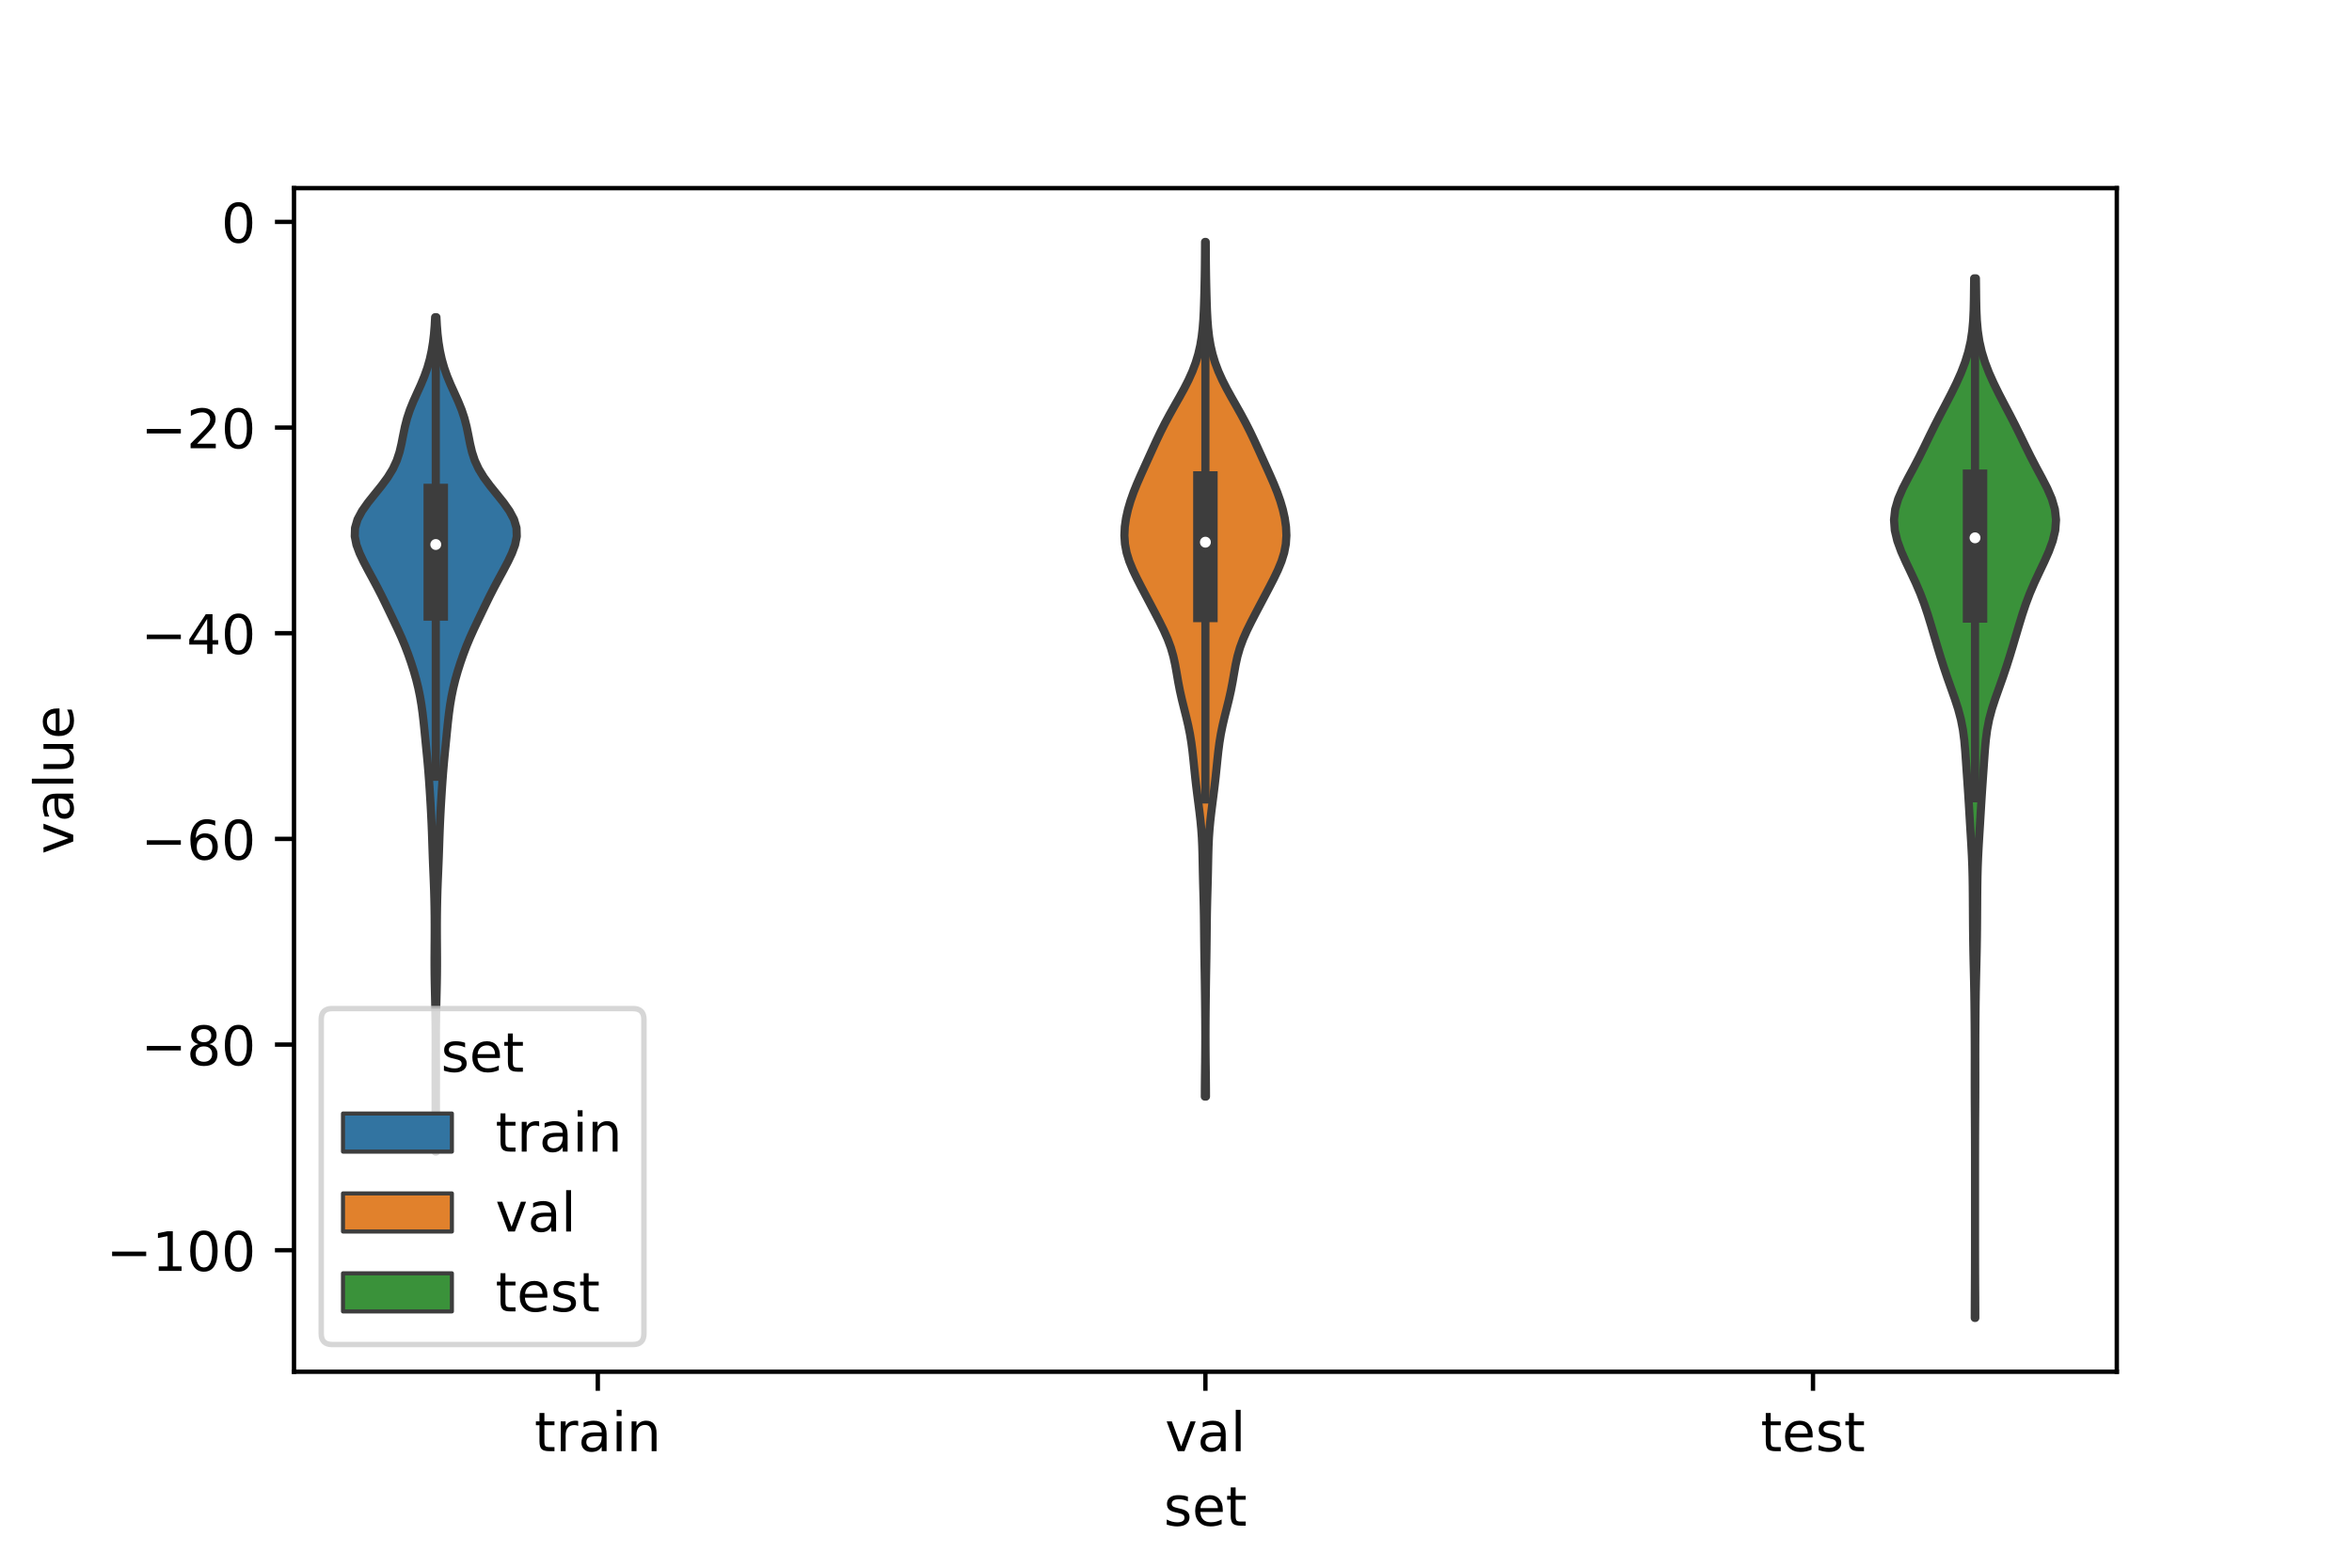 <?xml version="1.0" encoding="utf-8" standalone="no"?>
<!DOCTYPE svg PUBLIC "-//W3C//DTD SVG 1.1//EN"
  "http://www.w3.org/Graphics/SVG/1.1/DTD/svg11.dtd">
<!-- Created with matplotlib (https://matplotlib.org/) -->
<svg height="288pt" version="1.1" viewBox="0 0 432 288" width="432pt" xmlns="http://www.w3.org/2000/svg" xmlns:xlink="http://www.w3.org/1999/xlink">
 <defs>
  <style type="text/css">*{stroke-linecap:butt;stroke-linejoin:round;}</style>
 </defs>
 <g id="figure_1">
  <g id="patch_1">
   <path d="M 0 288 
L 432 288 
L 432 0 
L 0 0 
z
" style="fill:#ffffff;"/>
  </g>
  <g id="axes_1">
   <g id="patch_2">
    <path d="M 54 252 
L 388.8 252 
L 388.8 34.56 
L 54 34.56 
z
" style="fill:#ffffff;"/>
   </g>
   <g id="PolyCollection_1">
    <defs>
     <path d="M 80.078 -76.424 
L 80.002 -76.424 
L 79.997 -77.972 
L 79.995 -79.521 
L 79.997 -81.069 
L 80.002 -82.618 
L 80.006 -84.166 
L 80.008 -85.715 
L 80.007 -87.263 
L 80.003 -88.812 
L 80.001 -90.36 
L 80.001 -91.909 
L 80.005 -93.457 
L 80.011 -95.006 
L 80.014 -96.554 
L 80.011 -98.103 
L 80.001 -99.651 
L 79.982 -101.2 
L 79.956 -102.748 
L 79.922 -104.297 
L 79.885 -105.845 
L 79.851 -107.394 
L 79.826 -108.942 
L 79.814 -110.491 
L 79.813 -112.039 
L 79.822 -113.588 
L 79.833 -115.136 
L 79.841 -116.685 
L 79.841 -118.233 
L 79.831 -119.782 
L 79.81 -121.33 
L 79.778 -122.879 
L 79.735 -124.427 
L 79.678 -125.976 
L 79.613 -127.524 
L 79.547 -129.073 
L 79.487 -130.621 
L 79.434 -132.17 
L 79.383 -133.718 
L 79.328 -135.267 
L 79.264 -136.815 
L 79.189 -138.364 
L 79.105 -139.912 
L 79.013 -141.461 
L 78.915 -143.009 
L 78.809 -144.558 
L 78.693 -146.107 
L 78.562 -147.655 
L 78.418 -149.204 
L 78.265 -150.752 
L 78.112 -152.301 
L 77.961 -153.849 
L 77.802 -155.398 
L 77.623 -156.946 
L 77.41 -158.495 
L 77.149 -160.043 
L 76.831 -161.592 
L 76.451 -163.14 
L 76.011 -164.689 
L 75.518 -166.237 
L 74.979 -167.786 
L 74.39 -169.334 
L 73.743 -170.883 
L 73.043 -172.431 
L 72.31 -173.98 
L 71.566 -175.528 
L 70.82 -177.077 
L 70.059 -178.625 
L 69.264 -180.174 
L 68.435 -181.722 
L 67.594 -183.271 
L 66.78 -184.819 
L 66.046 -186.368 
L 65.471 -187.916 
L 65.16 -189.465 
L 65.211 -191.013 
L 65.666 -192.562 
L 66.489 -194.11 
L 67.582 -195.659 
L 68.819 -197.207 
L 70.069 -198.756 
L 71.212 -200.304 
L 72.16 -201.853 
L 72.876 -203.401 
L 73.384 -204.95 
L 73.748 -206.498 
L 74.05 -208.047 
L 74.369 -209.595 
L 74.768 -211.144 
L 75.282 -212.692 
L 75.909 -214.241 
L 76.606 -215.789 
L 77.307 -217.338 
L 77.95 -218.886 
L 78.497 -220.435 
L 78.937 -221.983 
L 79.276 -223.532 
L 79.529 -225.08 
L 79.712 -226.629 
L 79.838 -228.177 
L 79.922 -229.726 
L 80.158 -229.726 
L 80.158 -229.726 
L 80.242 -228.177 
L 80.368 -226.629 
L 80.551 -225.08 
L 80.804 -223.532 
L 81.143 -221.983 
L 81.583 -220.435 
L 82.13 -218.886 
L 82.773 -217.338 
L 83.474 -215.789 
L 84.171 -214.241 
L 84.798 -212.692 
L 85.312 -211.144 
L 85.711 -209.595 
L 86.03 -208.047 
L 86.332 -206.498 
L 86.696 -204.95 
L 87.204 -203.401 
L 87.92 -201.853 
L 88.868 -200.304 
L 90.011 -198.756 
L 91.261 -197.207 
L 92.498 -195.659 
L 93.591 -194.11 
L 94.414 -192.562 
L 94.869 -191.013 
L 94.92 -189.465 
L 94.609 -187.916 
L 94.034 -186.368 
L 93.3 -184.819 
L 92.486 -183.271 
L 91.645 -181.722 
L 90.816 -180.174 
L 90.021 -178.625 
L 89.26 -177.077 
L 88.514 -175.528 
L 87.77 -173.98 
L 87.037 -172.431 
L 86.337 -170.883 
L 85.69 -169.334 
L 85.101 -167.786 
L 84.562 -166.237 
L 84.069 -164.689 
L 83.629 -163.14 
L 83.249 -161.592 
L 82.931 -160.043 
L 82.67 -158.495 
L 82.457 -156.946 
L 82.278 -155.398 
L 82.119 -153.849 
L 81.968 -152.301 
L 81.815 -150.752 
L 81.662 -149.204 
L 81.518 -147.655 
L 81.387 -146.107 
L 81.271 -144.558 
L 81.165 -143.009 
L 81.067 -141.461 
L 80.975 -139.912 
L 80.891 -138.364 
L 80.816 -136.815 
L 80.752 -135.267 
L 80.697 -133.718 
L 80.646 -132.17 
L 80.593 -130.621 
L 80.533 -129.073 
L 80.467 -127.524 
L 80.402 -125.976 
L 80.345 -124.427 
L 80.302 -122.879 
L 80.27 -121.33 
L 80.249 -119.782 
L 80.239 -118.233 
L 80.239 -116.685 
L 80.247 -115.136 
L 80.258 -113.588 
L 80.267 -112.039 
L 80.266 -110.491 
L 80.254 -108.942 
L 80.229 -107.394 
L 80.195 -105.845 
L 80.158 -104.297 
L 80.124 -102.748 
L 80.098 -101.2 
L 80.079 -99.651 
L 80.069 -98.103 
L 80.066 -96.554 
L 80.069 -95.006 
L 80.075 -93.457 
L 80.079 -91.909 
L 80.079 -90.36 
L 80.077 -88.812 
L 80.073 -87.263 
L 80.072 -85.715 
L 80.074 -84.166 
L 80.078 -82.618 
L 80.083 -81.069 
L 80.085 -79.521 
L 80.083 -77.972 
L 80.078 -76.424 
z
" id="m9f2c220108" style="stroke:#3d3d3d;stroke-width:1.5;"/>
    </defs>
    <g clip-path="url(#pb03de33e81)">
     <use style="fill:#3274a1;stroke:#3d3d3d;stroke-width:1.5;" x="0" xlink:href="#m9f2c220108" y="288"/>
    </g>
   </g>
   <g id="PolyCollection_2">
    <defs>
     <path d="M 221.504 -86.547 
L 221.296 -86.547 
L 221.301 -88.133 
L 221.315 -89.719 
L 221.334 -91.305 
L 221.354 -92.891 
L 221.369 -94.477 
L 221.379 -96.063 
L 221.383 -97.649 
L 221.38 -99.235 
L 221.372 -100.821 
L 221.359 -102.407 
L 221.343 -103.993 
L 221.323 -105.579 
L 221.301 -107.165 
L 221.277 -108.751 
L 221.25 -110.337 
L 221.224 -111.923 
L 221.2 -113.509 
L 221.181 -115.094 
L 221.165 -116.68 
L 221.149 -118.266 
L 221.129 -119.852 
L 221.099 -121.438 
L 221.061 -123.024 
L 221.016 -124.61 
L 220.973 -126.196 
L 220.935 -127.782 
L 220.904 -129.368 
L 220.871 -130.954 
L 220.825 -132.54 
L 220.751 -134.126 
L 220.639 -135.712 
L 220.488 -137.298 
L 220.306 -138.884 
L 220.105 -140.47 
L 219.901 -142.056 
L 219.704 -143.642 
L 219.523 -145.227 
L 219.358 -146.813 
L 219.198 -148.399 
L 219.027 -149.985 
L 218.821 -151.571 
L 218.562 -153.157 
L 218.241 -154.743 
L 217.869 -156.329 
L 217.47 -157.915 
L 217.077 -159.501 
L 216.721 -161.087 
L 216.414 -162.673 
L 216.14 -164.259 
L 215.857 -165.845 
L 215.51 -167.431 
L 215.052 -169.017 
L 214.465 -170.603 
L 213.763 -172.189 
L 212.981 -173.775 
L 212.16 -175.361 
L 211.324 -176.946 
L 210.486 -178.532 
L 209.65 -180.118 
L 208.834 -181.704 
L 208.074 -183.29 
L 207.422 -184.876 
L 206.929 -186.462 
L 206.626 -188.048 
L 206.52 -189.634 
L 206.594 -191.22 
L 206.822 -192.806 
L 207.178 -194.392 
L 207.645 -195.978 
L 208.206 -197.564 
L 208.845 -199.15 
L 209.536 -200.736 
L 210.252 -202.322 
L 210.972 -203.908 
L 211.691 -205.494 
L 212.418 -207.08 
L 213.174 -208.665 
L 213.975 -210.251 
L 214.827 -211.837 
L 215.716 -213.423 
L 216.616 -215.009 
L 217.489 -216.595 
L 218.297 -218.181 
L 219.01 -219.767 
L 219.608 -221.353 
L 220.087 -222.939 
L 220.453 -224.525 
L 220.718 -226.111 
L 220.902 -227.697 
L 221.025 -229.283 
L 221.107 -230.869 
L 221.164 -232.455 
L 221.209 -234.041 
L 221.247 -235.627 
L 221.279 -237.213 
L 221.302 -238.799 
L 221.319 -240.384 
L 221.329 -241.97 
L 221.338 -243.556 
L 221.462 -243.556 
L 221.462 -243.556 
L 221.471 -241.97 
L 221.481 -240.384 
L 221.498 -238.799 
L 221.521 -237.213 
L 221.553 -235.627 
L 221.591 -234.041 
L 221.636 -232.455 
L 221.693 -230.869 
L 221.775 -229.283 
L 221.898 -227.697 
L 222.082 -226.111 
L 222.347 -224.525 
L 222.713 -222.939 
L 223.192 -221.353 
L 223.79 -219.767 
L 224.503 -218.181 
L 225.311 -216.595 
L 226.184 -215.009 
L 227.084 -213.423 
L 227.973 -211.837 
L 228.825 -210.251 
L 229.626 -208.665 
L 230.382 -207.08 
L 231.109 -205.494 
L 231.828 -203.908 
L 232.548 -202.322 
L 233.264 -200.736 
L 233.955 -199.15 
L 234.594 -197.564 
L 235.155 -195.978 
L 235.622 -194.392 
L 235.978 -192.806 
L 236.206 -191.22 
L 236.28 -189.634 
L 236.174 -188.048 
L 235.871 -186.462 
L 235.378 -184.876 
L 234.726 -183.29 
L 233.966 -181.704 
L 233.15 -180.118 
L 232.314 -178.532 
L 231.476 -176.946 
L 230.64 -175.361 
L 229.819 -173.775 
L 229.037 -172.189 
L 228.335 -170.603 
L 227.748 -169.017 
L 227.29 -167.431 
L 226.943 -165.845 
L 226.66 -164.259 
L 226.386 -162.673 
L 226.079 -161.087 
L 225.723 -159.501 
L 225.33 -157.915 
L 224.931 -156.329 
L 224.559 -154.743 
L 224.238 -153.157 
L 223.979 -151.571 
L 223.773 -149.985 
L 223.602 -148.399 
L 223.442 -146.813 
L 223.277 -145.227 
L 223.096 -143.642 
L 222.899 -142.056 
L 222.695 -140.47 
L 222.494 -138.884 
L 222.312 -137.298 
L 222.161 -135.712 
L 222.049 -134.126 
L 221.975 -132.54 
L 221.929 -130.954 
L 221.896 -129.368 
L 221.865 -127.782 
L 221.827 -126.196 
L 221.784 -124.61 
L 221.739 -123.024 
L 221.701 -121.438 
L 221.671 -119.852 
L 221.651 -118.266 
L 221.635 -116.68 
L 221.619 -115.094 
L 221.6 -113.509 
L 221.576 -111.923 
L 221.55 -110.337 
L 221.523 -108.751 
L 221.499 -107.165 
L 221.477 -105.579 
L 221.457 -103.993 
L 221.441 -102.407 
L 221.428 -100.821 
L 221.42 -99.235 
L 221.417 -97.649 
L 221.421 -96.063 
L 221.431 -94.477 
L 221.446 -92.891 
L 221.466 -91.305 
L 221.485 -89.719 
L 221.499 -88.133 
L 221.504 -86.547 
z
" id="m6ed138bb5f" style="stroke:#3d3d3d;stroke-width:1.5;"/>
    </defs>
    <g clip-path="url(#pb03de33e81)">
     <use style="fill:#e1812c;stroke:#3d3d3d;stroke-width:1.5;" x="0" xlink:href="#m6ed138bb5f" y="288"/>
    </g>
   </g>
   <g id="PolyCollection_3">
    <defs>
     <path d="M 362.809 -45.884 
L 362.711 -45.884 
L 362.715 -47.813 
L 362.724 -49.742 
L 362.735 -51.671 
L 362.745 -53.6 
L 362.752 -55.529 
L 362.757 -57.458 
L 362.759 -59.387 
L 362.76 -61.317 
L 362.76 -63.246 
L 362.76 -65.175 
L 362.76 -67.104 
L 362.76 -69.033 
L 362.76 -70.962 
L 362.76 -72.891 
L 362.759 -74.82 
L 362.757 -76.749 
L 362.753 -78.679 
L 362.746 -80.608 
L 362.736 -82.537 
L 362.724 -84.466 
L 362.714 -86.395 
L 362.709 -88.324 
L 362.709 -90.253 
L 362.711 -92.182 
L 362.713 -94.112 
L 362.71 -96.041 
L 362.702 -97.97 
L 362.69 -99.899 
L 362.674 -101.828 
L 362.653 -103.757 
L 362.625 -105.686 
L 362.588 -107.615 
L 362.543 -109.544 
L 362.496 -111.474 
L 362.455 -113.403 
L 362.423 -115.332 
L 362.4 -117.261 
L 362.385 -119.19 
L 362.373 -121.119 
L 362.361 -123.048 
L 362.345 -124.977 
L 362.315 -126.907 
L 362.264 -128.836 
L 362.185 -130.765 
L 362.083 -132.694 
L 361.967 -134.623 
L 361.848 -136.552 
L 361.732 -138.481 
L 361.617 -140.41 
L 361.495 -142.339 
L 361.364 -144.269 
L 361.229 -146.198 
L 361.096 -148.127 
L 360.958 -150.056 
L 360.788 -151.985 
L 360.539 -153.914 
L 360.165 -155.843 
L 359.651 -157.772 
L 359.022 -159.701 
L 358.336 -161.631 
L 357.652 -163.56 
L 357.002 -165.489 
L 356.389 -167.418 
L 355.803 -169.347 
L 355.232 -171.276 
L 354.662 -173.205 
L 354.071 -175.134 
L 353.425 -177.064 
L 352.695 -178.993 
L 351.869 -180.922 
L 350.967 -182.851 
L 350.048 -184.78 
L 349.191 -186.709 
L 348.488 -188.638 
L 348.026 -190.567 
L 347.88 -192.496 
L 348.093 -194.426 
L 348.653 -196.355 
L 349.488 -198.284 
L 350.482 -200.213 
L 351.52 -202.142 
L 352.524 -204.071 
L 353.479 -206 
L 354.413 -207.929 
L 355.367 -209.859 
L 356.357 -211.788 
L 357.371 -213.717 
L 358.373 -215.646 
L 359.324 -217.575 
L 360.187 -219.504 
L 360.929 -221.433 
L 361.524 -223.362 
L 361.963 -225.291 
L 362.253 -227.221 
L 362.424 -229.15 
L 362.511 -231.079 
L 362.552 -233.008 
L 362.575 -234.937 
L 362.6 -236.866 
L 362.92 -236.866 
L 362.92 -236.866 
L 362.945 -234.937 
L 362.968 -233.008 
L 363.009 -231.079 
L 363.096 -229.15 
L 363.267 -227.221 
L 363.557 -225.291 
L 363.996 -223.362 
L 364.591 -221.433 
L 365.333 -219.504 
L 366.197 -217.575 
L 367.147 -215.646 
L 368.149 -213.717 
L 369.163 -211.788 
L 370.153 -209.859 
L 371.107 -207.929 
L 372.041 -206 
L 372.996 -204.071 
L 374 -202.142 
L 375.038 -200.213 
L 376.032 -198.284 
L 376.867 -196.355 
L 377.427 -194.426 
L 377.64 -192.496 
L 377.494 -190.567 
L 377.032 -188.638 
L 376.329 -186.709 
L 375.472 -184.78 
L 374.553 -182.851 
L 373.651 -180.922 
L 372.825 -178.993 
L 372.095 -177.064 
L 371.449 -175.134 
L 370.858 -173.205 
L 370.288 -171.276 
L 369.717 -169.347 
L 369.131 -167.418 
L 368.518 -165.489 
L 367.868 -163.56 
L 367.184 -161.631 
L 366.498 -159.701 
L 365.869 -157.772 
L 365.355 -155.843 
L 364.981 -153.914 
L 364.732 -151.985 
L 364.562 -150.056 
L 364.424 -148.127 
L 364.291 -146.198 
L 364.156 -144.269 
L 364.025 -142.339 
L 363.903 -140.41 
L 363.788 -138.481 
L 363.672 -136.552 
L 363.553 -134.623 
L 363.437 -132.694 
L 363.335 -130.765 
L 363.256 -128.836 
L 363.205 -126.907 
L 363.175 -124.977 
L 363.159 -123.048 
L 363.147 -121.119 
L 363.135 -119.19 
L 363.12 -117.261 
L 363.097 -115.332 
L 363.065 -113.403 
L 363.024 -111.474 
L 362.977 -109.544 
L 362.932 -107.615 
L 362.895 -105.686 
L 362.867 -103.757 
L 362.846 -101.828 
L 362.83 -99.899 
L 362.818 -97.97 
L 362.81 -96.041 
L 362.807 -94.112 
L 362.809 -92.182 
L 362.811 -90.253 
L 362.811 -88.324 
L 362.806 -86.395 
L 362.796 -84.466 
L 362.784 -82.537 
L 362.774 -80.608 
L 362.767 -78.679 
L 362.763 -76.749 
L 362.761 -74.82 
L 362.76 -72.891 
L 362.76 -70.962 
L 362.76 -69.033 
L 362.76 -67.104 
L 362.76 -65.175 
L 362.76 -63.246 
L 362.76 -61.317 
L 362.761 -59.387 
L 362.763 -57.458 
L 362.768 -55.529 
L 362.775 -53.6 
L 362.785 -51.671 
L 362.796 -49.742 
L 362.805 -47.813 
L 362.809 -45.884 
z
" id="m6f05765142" style="stroke:#3d3d3d;stroke-width:1.5;"/>
    </defs>
    <g clip-path="url(#pb03de33e81)">
     <use style="fill:#3a923a;stroke:#3d3d3d;stroke-width:1.5;" x="0" xlink:href="#m6f05765142" y="288"/>
    </g>
   </g>
   <g id="patch_3">
    <path clip-path="url(#pb03de33e81)" d="M 109.8 40.764 
L 109.8 40.764 
L 109.8 40.764 
L 109.8 40.764 
z
" style="fill:#3274a1;stroke:#3d3d3d;stroke-linejoin:miter;stroke-width:0.75;"/>
   </g>
   <g id="patch_4">
    <path clip-path="url(#pb03de33e81)" d="M 109.8 40.764 
L 109.8 40.764 
L 109.8 40.764 
L 109.8 40.764 
z
" style="fill:#e1812c;stroke:#3d3d3d;stroke-linejoin:miter;stroke-width:0.75;"/>
   </g>
   <g id="patch_5">
    <path clip-path="url(#pb03de33e81)" d="M 109.8 40.764 
L 109.8 40.764 
L 109.8 40.764 
L 109.8 40.764 
z
" style="fill:#3a923a;stroke:#3d3d3d;stroke-linejoin:miter;stroke-width:0.75;"/>
   </g>
   <g id="matplotlib.axis_1">
    <g id="xtick_1">
     <g id="line2d_1">
      <defs>
       <path d="M 0 0 
L 0 3.5 
" id="m339e7b6eb0" style="stroke:#000000;stroke-width:0.8;"/>
      </defs>
      <g>
       <use style="stroke:#000000;stroke-width:0.8;" x="109.8" xlink:href="#m339e7b6eb0" y="252"/>
      </g>
     </g>
     <g id="text_1">
      <!-- train -->
      <g transform="translate(98.162 266.598)scale(0.1 -0.1)">
       <defs>
        <path d="M 18.312 70.219 
L 18.312 54.688 
L 36.812 54.688 
L 36.812 47.703 
L 18.312 47.703 
L 18.312 18.016 
Q 18.312 11.328 20.141 9.422 
Q 21.969 7.516 27.594 7.516 
L 36.812 7.516 
L 36.812 0 
L 27.594 0 
Q 17.188 0 13.234 3.875 
Q 9.281 7.766 9.281 18.016 
L 9.281 47.703 
L 2.688 47.703 
L 2.688 54.688 
L 9.281 54.688 
L 9.281 70.219 
z
" id="DejaVuSans-116"/>
        <path d="M 41.109 46.297 
Q 39.594 47.172 37.812 47.578 
Q 36.031 48 33.891 48 
Q 26.266 48 22.188 43.047 
Q 18.109 38.094 18.109 28.812 
L 18.109 0 
L 9.078 0 
L 9.078 54.688 
L 18.109 54.688 
L 18.109 46.188 
Q 20.953 51.172 25.484 53.578 
Q 30.031 56 36.531 56 
Q 37.453 56 38.578 55.875 
Q 39.703 55.766 41.062 55.516 
z
" id="DejaVuSans-114"/>
        <path d="M 34.281 27.484 
Q 23.391 27.484 19.188 25 
Q 14.984 22.516 14.984 16.5 
Q 14.984 11.719 18.141 8.906 
Q 21.297 6.109 26.703 6.109 
Q 34.188 6.109 38.703 11.406 
Q 43.219 16.703 43.219 25.484 
L 43.219 27.484 
z
M 52.203 31.203 
L 52.203 0 
L 43.219 0 
L 43.219 8.297 
Q 40.141 3.328 35.547 0.953 
Q 30.953 -1.422 24.312 -1.422 
Q 15.922 -1.422 10.953 3.297 
Q 6 8.016 6 15.922 
Q 6 25.141 12.172 29.828 
Q 18.359 34.516 30.609 34.516 
L 43.219 34.516 
L 43.219 35.406 
Q 43.219 41.609 39.141 45 
Q 35.062 48.391 27.688 48.391 
Q 23 48.391 18.547 47.266 
Q 14.109 46.141 10.016 43.891 
L 10.016 52.203 
Q 14.938 54.109 19.578 55.047 
Q 24.219 56 28.609 56 
Q 40.484 56 46.344 49.844 
Q 52.203 43.703 52.203 31.203 
z
" id="DejaVuSans-97"/>
        <path d="M 9.422 54.688 
L 18.406 54.688 
L 18.406 0 
L 9.422 0 
z
M 9.422 75.984 
L 18.406 75.984 
L 18.406 64.594 
L 9.422 64.594 
z
" id="DejaVuSans-105"/>
        <path d="M 54.891 33.016 
L 54.891 0 
L 45.906 0 
L 45.906 32.719 
Q 45.906 40.484 42.875 44.328 
Q 39.844 48.188 33.797 48.188 
Q 26.516 48.188 22.312 43.547 
Q 18.109 38.922 18.109 30.906 
L 18.109 0 
L 9.078 0 
L 9.078 54.688 
L 18.109 54.688 
L 18.109 46.188 
Q 21.344 51.125 25.703 53.562 
Q 30.078 56 35.797 56 
Q 45.219 56 50.047 50.172 
Q 54.891 44.344 54.891 33.016 
z
" id="DejaVuSans-110"/>
       </defs>
       <use xlink:href="#DejaVuSans-116"/>
       <use x="39.209" xlink:href="#DejaVuSans-114"/>
       <use x="80.322" xlink:href="#DejaVuSans-97"/>
       <use x="141.602" xlink:href="#DejaVuSans-105"/>
       <use x="169.385" xlink:href="#DejaVuSans-110"/>
      </g>
     </g>
    </g>
    <g id="xtick_2">
     <g id="line2d_2">
      <g>
       <use style="stroke:#000000;stroke-width:0.8;" x="221.4" xlink:href="#m339e7b6eb0" y="252"/>
      </g>
     </g>
     <g id="text_2">
      <!-- val -->
      <g transform="translate(213.988 266.598)scale(0.1 -0.1)">
       <defs>
        <path d="M 2.984 54.688 
L 12.5 54.688 
L 29.594 8.797 
L 46.688 54.688 
L 56.203 54.688 
L 35.688 0 
L 23.484 0 
z
" id="DejaVuSans-118"/>
        <path d="M 9.422 75.984 
L 18.406 75.984 
L 18.406 0 
L 9.422 0 
z
" id="DejaVuSans-108"/>
       </defs>
       <use xlink:href="#DejaVuSans-118"/>
       <use x="59.18" xlink:href="#DejaVuSans-97"/>
       <use x="120.459" xlink:href="#DejaVuSans-108"/>
      </g>
     </g>
    </g>
    <g id="xtick_3">
     <g id="line2d_3">
      <g>
       <use style="stroke:#000000;stroke-width:0.8;" x="333" xlink:href="#m339e7b6eb0" y="252"/>
      </g>
     </g>
     <g id="text_3">
      <!-- test -->
      <g transform="translate(323.398 266.598)scale(0.1 -0.1)">
       <defs>
        <path d="M 56.203 29.594 
L 56.203 25.203 
L 14.891 25.203 
Q 15.484 15.922 20.484 11.062 
Q 25.484 6.203 34.422 6.203 
Q 39.594 6.203 44.453 7.469 
Q 49.312 8.734 54.109 11.281 
L 54.109 2.781 
Q 49.266 0.734 44.188 -0.344 
Q 39.109 -1.422 33.891 -1.422 
Q 20.797 -1.422 13.156 6.188 
Q 5.516 13.812 5.516 26.812 
Q 5.516 40.234 12.766 48.109 
Q 20.016 56 32.328 56 
Q 43.359 56 49.781 48.891 
Q 56.203 41.797 56.203 29.594 
z
M 47.219 32.234 
Q 47.125 39.594 43.094 43.984 
Q 39.062 48.391 32.422 48.391 
Q 24.906 48.391 20.391 44.141 
Q 15.875 39.891 15.188 32.172 
z
" id="DejaVuSans-101"/>
        <path d="M 44.281 53.078 
L 44.281 44.578 
Q 40.484 46.531 36.375 47.5 
Q 32.281 48.484 27.875 48.484 
Q 21.188 48.484 17.844 46.438 
Q 14.5 44.391 14.5 40.281 
Q 14.5 37.156 16.891 35.375 
Q 19.281 33.594 26.516 31.984 
L 29.594 31.297 
Q 39.156 29.25 43.188 25.516 
Q 47.219 21.781 47.219 15.094 
Q 47.219 7.469 41.188 3.016 
Q 35.156 -1.422 24.609 -1.422 
Q 20.219 -1.422 15.453 -0.562 
Q 10.688 0.297 5.422 2 
L 5.422 11.281 
Q 10.406 8.688 15.234 7.391 
Q 20.062 6.109 24.812 6.109 
Q 31.156 6.109 34.562 8.281 
Q 37.984 10.453 37.984 14.406 
Q 37.984 18.062 35.516 20.016 
Q 33.062 21.969 24.703 23.781 
L 21.578 24.516 
Q 13.234 26.266 9.516 29.906 
Q 5.812 33.547 5.812 39.891 
Q 5.812 47.609 11.281 51.797 
Q 16.75 56 26.812 56 
Q 31.781 56 36.172 55.266 
Q 40.578 54.547 44.281 53.078 
z
" id="DejaVuSans-115"/>
       </defs>
       <use xlink:href="#DejaVuSans-116"/>
       <use x="39.209" xlink:href="#DejaVuSans-101"/>
       <use x="100.732" xlink:href="#DejaVuSans-115"/>
       <use x="152.832" xlink:href="#DejaVuSans-116"/>
      </g>
     </g>
    </g>
    <g id="text_4">
     <!-- set -->
     <g transform="translate(213.759 280.277)scale(0.1 -0.1)">
      <use xlink:href="#DejaVuSans-115"/>
      <use x="52.1" xlink:href="#DejaVuSans-101"/>
      <use x="113.623" xlink:href="#DejaVuSans-116"/>
     </g>
    </g>
   </g>
   <g id="matplotlib.axis_2">
    <g id="ytick_1">
     <g id="line2d_4">
      <defs>
       <path d="M 0 0 
L -3.5 0 
" id="m7dbe30708d" style="stroke:#000000;stroke-width:0.8;"/>
      </defs>
      <g>
       <use style="stroke:#000000;stroke-width:0.8;" x="54" xlink:href="#m7dbe30708d" y="229.681"/>
      </g>
     </g>
     <g id="text_5">
      <!-- −100 -->
      <g transform="translate(19.533 233.481)scale(0.1 -0.1)">
       <defs>
        <path d="M 10.594 35.5 
L 73.188 35.5 
L 73.188 27.203 
L 10.594 27.203 
z
" id="DejaVuSans-8722"/>
        <path d="M 12.406 8.297 
L 28.516 8.297 
L 28.516 63.922 
L 10.984 60.406 
L 10.984 69.391 
L 28.422 72.906 
L 38.281 72.906 
L 38.281 8.297 
L 54.391 8.297 
L 54.391 0 
L 12.406 0 
z
" id="DejaVuSans-49"/>
        <path d="M 31.781 66.406 
Q 24.172 66.406 20.328 58.906 
Q 16.5 51.422 16.5 36.375 
Q 16.5 21.391 20.328 13.891 
Q 24.172 6.391 31.781 6.391 
Q 39.453 6.391 43.281 13.891 
Q 47.125 21.391 47.125 36.375 
Q 47.125 51.422 43.281 58.906 
Q 39.453 66.406 31.781 66.406 
z
M 31.781 74.219 
Q 44.047 74.219 50.516 64.516 
Q 56.984 54.828 56.984 36.375 
Q 56.984 17.969 50.516 8.266 
Q 44.047 -1.422 31.781 -1.422 
Q 19.531 -1.422 13.062 8.266 
Q 6.594 17.969 6.594 36.375 
Q 6.594 54.828 13.062 64.516 
Q 19.531 74.219 31.781 74.219 
z
" id="DejaVuSans-48"/>
       </defs>
       <use xlink:href="#DejaVuSans-8722"/>
       <use x="83.789" xlink:href="#DejaVuSans-49"/>
       <use x="147.412" xlink:href="#DejaVuSans-48"/>
       <use x="211.035" xlink:href="#DejaVuSans-48"/>
      </g>
     </g>
    </g>
    <g id="ytick_2">
     <g id="line2d_5">
      <g>
       <use style="stroke:#000000;stroke-width:0.8;" x="54" xlink:href="#m7dbe30708d" y="191.898"/>
      </g>
     </g>
     <g id="text_6">
      <!-- −80 -->
      <g transform="translate(25.895 195.697)scale(0.1 -0.1)">
       <defs>
        <path d="M 31.781 34.625 
Q 24.75 34.625 20.719 30.859 
Q 16.703 27.094 16.703 20.516 
Q 16.703 13.922 20.719 10.156 
Q 24.75 6.391 31.781 6.391 
Q 38.812 6.391 42.859 10.172 
Q 46.922 13.969 46.922 20.516 
Q 46.922 27.094 42.891 30.859 
Q 38.875 34.625 31.781 34.625 
z
M 21.922 38.812 
Q 15.578 40.375 12.031 44.719 
Q 8.5 49.078 8.5 55.328 
Q 8.5 64.062 14.719 69.141 
Q 20.953 74.219 31.781 74.219 
Q 42.672 74.219 48.875 69.141 
Q 55.078 64.062 55.078 55.328 
Q 55.078 49.078 51.531 44.719 
Q 48 40.375 41.703 38.812 
Q 48.828 37.156 52.797 32.312 
Q 56.781 27.484 56.781 20.516 
Q 56.781 9.906 50.312 4.234 
Q 43.844 -1.422 31.781 -1.422 
Q 19.734 -1.422 13.25 4.234 
Q 6.781 9.906 6.781 20.516 
Q 6.781 27.484 10.781 32.312 
Q 14.797 37.156 21.922 38.812 
z
M 18.312 54.391 
Q 18.312 48.734 21.844 45.562 
Q 25.391 42.391 31.781 42.391 
Q 38.141 42.391 41.719 45.562 
Q 45.312 48.734 45.312 54.391 
Q 45.312 60.062 41.719 63.234 
Q 38.141 66.406 31.781 66.406 
Q 25.391 66.406 21.844 63.234 
Q 18.312 60.062 18.312 54.391 
z
" id="DejaVuSans-56"/>
       </defs>
       <use xlink:href="#DejaVuSans-8722"/>
       <use x="83.789" xlink:href="#DejaVuSans-56"/>
       <use x="147.412" xlink:href="#DejaVuSans-48"/>
      </g>
     </g>
    </g>
    <g id="ytick_3">
     <g id="line2d_6">
      <g>
       <use style="stroke:#000000;stroke-width:0.8;" x="54" xlink:href="#m7dbe30708d" y="154.114"/>
      </g>
     </g>
     <g id="text_7">
      <!-- −60 -->
      <g transform="translate(25.895 157.914)scale(0.1 -0.1)">
       <defs>
        <path d="M 33.016 40.375 
Q 26.375 40.375 22.484 35.828 
Q 18.609 31.297 18.609 23.391 
Q 18.609 15.531 22.484 10.953 
Q 26.375 6.391 33.016 6.391 
Q 39.656 6.391 43.531 10.953 
Q 47.406 15.531 47.406 23.391 
Q 47.406 31.297 43.531 35.828 
Q 39.656 40.375 33.016 40.375 
z
M 52.594 71.297 
L 52.594 62.312 
Q 48.875 64.062 45.094 64.984 
Q 41.312 65.922 37.594 65.922 
Q 27.828 65.922 22.672 59.328 
Q 17.531 52.734 16.797 39.406 
Q 19.672 43.656 24.016 45.922 
Q 28.375 48.188 33.594 48.188 
Q 44.578 48.188 50.953 41.516 
Q 57.328 34.859 57.328 23.391 
Q 57.328 12.156 50.688 5.359 
Q 44.047 -1.422 33.016 -1.422 
Q 20.359 -1.422 13.672 8.266 
Q 6.984 17.969 6.984 36.375 
Q 6.984 53.656 15.188 63.938 
Q 23.391 74.219 37.203 74.219 
Q 40.922 74.219 44.703 73.484 
Q 48.484 72.75 52.594 71.297 
z
" id="DejaVuSans-54"/>
       </defs>
       <use xlink:href="#DejaVuSans-8722"/>
       <use x="83.789" xlink:href="#DejaVuSans-54"/>
       <use x="147.412" xlink:href="#DejaVuSans-48"/>
      </g>
     </g>
    </g>
    <g id="ytick_4">
     <g id="line2d_7">
      <g>
       <use style="stroke:#000000;stroke-width:0.8;" x="54" xlink:href="#m7dbe30708d" y="116.331"/>
      </g>
     </g>
     <g id="text_8">
      <!-- −40 -->
      <g transform="translate(25.895 120.13)scale(0.1 -0.1)">
       <defs>
        <path d="M 37.797 64.312 
L 12.891 25.391 
L 37.797 25.391 
z
M 35.203 72.906 
L 47.609 72.906 
L 47.609 25.391 
L 58.016 25.391 
L 58.016 17.188 
L 47.609 17.188 
L 47.609 0 
L 37.797 0 
L 37.797 17.188 
L 4.891 17.188 
L 4.891 26.703 
z
" id="DejaVuSans-52"/>
       </defs>
       <use xlink:href="#DejaVuSans-8722"/>
       <use x="83.789" xlink:href="#DejaVuSans-52"/>
       <use x="147.412" xlink:href="#DejaVuSans-48"/>
      </g>
     </g>
    </g>
    <g id="ytick_5">
     <g id="line2d_8">
      <g>
       <use style="stroke:#000000;stroke-width:0.8;" x="54" xlink:href="#m7dbe30708d" y="78.547"/>
      </g>
     </g>
     <g id="text_9">
      <!-- −20 -->
      <g transform="translate(25.895 82.347)scale(0.1 -0.1)">
       <defs>
        <path d="M 19.188 8.297 
L 53.609 8.297 
L 53.609 0 
L 7.328 0 
L 7.328 8.297 
Q 12.938 14.109 22.625 23.891 
Q 32.328 33.688 34.812 36.531 
Q 39.547 41.844 41.422 45.531 
Q 43.312 49.219 43.312 52.781 
Q 43.312 58.594 39.234 62.25 
Q 35.156 65.922 28.609 65.922 
Q 23.969 65.922 18.812 64.312 
Q 13.672 62.703 7.812 59.422 
L 7.812 69.391 
Q 13.766 71.781 18.938 73 
Q 24.125 74.219 28.422 74.219 
Q 39.75 74.219 46.484 68.547 
Q 53.219 62.891 53.219 53.422 
Q 53.219 48.922 51.531 44.891 
Q 49.859 40.875 45.406 35.406 
Q 44.188 33.984 37.641 27.219 
Q 31.109 20.453 19.188 8.297 
z
" id="DejaVuSans-50"/>
       </defs>
       <use xlink:href="#DejaVuSans-8722"/>
       <use x="83.789" xlink:href="#DejaVuSans-50"/>
       <use x="147.412" xlink:href="#DejaVuSans-48"/>
      </g>
     </g>
    </g>
    <g id="ytick_6">
     <g id="line2d_9">
      <g>
       <use style="stroke:#000000;stroke-width:0.8;" x="54" xlink:href="#m7dbe30708d" y="40.764"/>
      </g>
     </g>
     <g id="text_10">
      <!-- 0 -->
      <g transform="translate(40.638 44.563)scale(0.1 -0.1)">
       <use xlink:href="#DejaVuSans-48"/>
      </g>
     </g>
    </g>
    <g id="text_11">
     <!-- value -->
     <g transform="translate(13.453 156.938)rotate(-90)scale(0.1 -0.1)">
      <defs>
       <path d="M 8.5 21.578 
L 8.5 54.688 
L 17.484 54.688 
L 17.484 21.922 
Q 17.484 14.156 20.5 10.266 
Q 23.531 6.391 29.594 6.391 
Q 36.859 6.391 41.078 11.031 
Q 45.312 15.672 45.312 23.688 
L 45.312 54.688 
L 54.297 54.688 
L 54.297 0 
L 45.312 0 
L 45.312 8.406 
Q 42.047 3.422 37.719 1 
Q 33.406 -1.422 27.688 -1.422 
Q 18.266 -1.422 13.375 4.438 
Q 8.5 10.297 8.5 21.578 
z
M 31.109 56 
z
" id="DejaVuSans-117"/>
      </defs>
      <use xlink:href="#DejaVuSans-118"/>
      <use x="59.18" xlink:href="#DejaVuSans-97"/>
      <use x="120.459" xlink:href="#DejaVuSans-108"/>
      <use x="148.242" xlink:href="#DejaVuSans-117"/>
      <use x="211.621" xlink:href="#DejaVuSans-101"/>
     </g>
    </g>
   </g>
   <g id="line2d_10">
    <path clip-path="url(#pb03de33e81)" d="M 80.04 142.693 
L 80.04 62.008 
" style="fill:none;stroke:#3d3d3d;stroke-linecap:square;stroke-width:1.5;"/>
   </g>
   <g id="line2d_11">
    <path clip-path="url(#pb03de33e81)" d="M 80.04 111.777 
L 80.04 91.115 
" style="fill:none;stroke:#3d3d3d;stroke-linecap:square;stroke-width:4.5;"/>
   </g>
   <g id="line2d_12">
    <path clip-path="url(#pb03de33e81)" d="M 221.4 146.863 
L 221.4 55.449 
" style="fill:none;stroke:#3d3d3d;stroke-linecap:square;stroke-width:1.5;"/>
   </g>
   <g id="line2d_13">
    <path clip-path="url(#pb03de33e81)" d="M 221.4 112.046 
L 221.4 88.819 
" style="fill:none;stroke:#3d3d3d;stroke-linecap:square;stroke-width:4.5;"/>
   </g>
   <g id="line2d_14">
    <path clip-path="url(#pb03de33e81)" d="M 362.76 146.654 
L 362.76 54.467 
" style="fill:none;stroke:#3d3d3d;stroke-linecap:square;stroke-width:1.5;"/>
   </g>
   <g id="line2d_15">
    <path clip-path="url(#pb03de33e81)" d="M 362.76 112.146 
L 362.76 88.501 
" style="fill:none;stroke:#3d3d3d;stroke-linecap:square;stroke-width:4.5;"/>
   </g>
   <g id="patch_6">
    <path d="M 54 252 
L 54 34.56 
" style="fill:none;stroke:#000000;stroke-linecap:square;stroke-linejoin:miter;stroke-width:0.8;"/>
   </g>
   <g id="patch_7">
    <path d="M 388.8 252 
L 388.8 34.56 
" style="fill:none;stroke:#000000;stroke-linecap:square;stroke-linejoin:miter;stroke-width:0.8;"/>
   </g>
   <g id="patch_8">
    <path d="M 54 252 
L 388.8 252 
" style="fill:none;stroke:#000000;stroke-linecap:square;stroke-linejoin:miter;stroke-width:0.8;"/>
   </g>
   <g id="patch_9">
    <path d="M 54 34.56 
L 388.8 34.56 
" style="fill:none;stroke:#000000;stroke-linecap:square;stroke-linejoin:miter;stroke-width:0.8;"/>
   </g>
   <g id="PathCollection_1">
    <defs>
     <path d="M 0 1.5 
C 0.398 1.5 0.779 1.342 1.061 1.061 
C 1.342 0.779 1.5 0.398 1.5 0 
C 1.5 -0.398 1.342 -0.779 1.061 -1.061 
C 0.779 -1.342 0.398 -1.5 0 -1.5 
C -0.398 -1.5 -0.779 -1.342 -1.061 -1.061 
C -1.342 -0.779 -1.5 -0.398 -1.5 0 
C -1.5 0.398 -1.342 0.779 -1.061 1.061 
C -0.779 1.342 -0.398 1.5 0 1.5 
z
" id="m22a5ab8140" style="stroke:#3d3d3d;"/>
    </defs>
    <g clip-path="url(#pb03de33e81)">
     <use style="fill:#ffffff;stroke:#3d3d3d;" x="80.04" xlink:href="#m22a5ab8140" y="100.031"/>
    </g>
   </g>
   <g id="PathCollection_2">
    <g clip-path="url(#pb03de33e81)">
     <use style="fill:#ffffff;stroke:#3d3d3d;" x="221.4" xlink:href="#m22a5ab8140" y="99.605"/>
    </g>
   </g>
   <g id="PathCollection_3">
    <g clip-path="url(#pb03de33e81)">
     <use style="fill:#ffffff;stroke:#3d3d3d;" x="362.76" xlink:href="#m22a5ab8140" y="98.803"/>
    </g>
   </g>
   <g id="legend_1">
    <g id="patch_10">
     <path d="M 61 247 
L 116.275 247 
Q 118.275 247 118.275 245 
L 118.275 187.287 
Q 118.275 185.287 116.275 185.287 
L 61 185.287 
Q 59 185.287 59 187.287 
L 59 245 
Q 59 247 61 247 
z
" style="fill:#ffffff;opacity:0.8;stroke:#cccccc;stroke-linejoin:miter;"/>
    </g>
    <g id="text_12">
     <!-- set -->
     <g transform="translate(80.996 196.886)scale(0.1 -0.1)">
      <use xlink:href="#DejaVuSans-115"/>
      <use x="52.1" xlink:href="#DejaVuSans-101"/>
      <use x="113.623" xlink:href="#DejaVuSans-116"/>
     </g>
    </g>
    <g id="patch_11">
     <path d="M 63 211.564 
L 83 211.564 
L 83 204.564 
L 63 204.564 
z
" style="fill:#3274a1;stroke:#3d3d3d;stroke-linejoin:miter;stroke-width:0.75;"/>
    </g>
    <g id="text_13">
     <!-- train -->
     <g transform="translate(91 211.564)scale(0.1 -0.1)">
      <use xlink:href="#DejaVuSans-116"/>
      <use x="39.209" xlink:href="#DejaVuSans-114"/>
      <use x="80.322" xlink:href="#DejaVuSans-97"/>
      <use x="141.602" xlink:href="#DejaVuSans-105"/>
      <use x="169.385" xlink:href="#DejaVuSans-110"/>
     </g>
    </g>
    <g id="patch_12">
     <path d="M 63 226.242 
L 83 226.242 
L 83 219.242 
L 63 219.242 
z
" style="fill:#e1812c;stroke:#3d3d3d;stroke-linejoin:miter;stroke-width:0.75;"/>
    </g>
    <g id="text_14">
     <!-- val -->
     <g transform="translate(91 226.242)scale(0.1 -0.1)">
      <use xlink:href="#DejaVuSans-118"/>
      <use x="59.18" xlink:href="#DejaVuSans-97"/>
      <use x="120.459" xlink:href="#DejaVuSans-108"/>
     </g>
    </g>
    <g id="patch_13">
     <path d="M 63 240.92 
L 83 240.92 
L 83 233.92 
L 63 233.92 
z
" style="fill:#3a923a;stroke:#3d3d3d;stroke-linejoin:miter;stroke-width:0.75;"/>
    </g>
    <g id="text_15">
     <!-- test -->
     <g transform="translate(91 240.92)scale(0.1 -0.1)">
      <use xlink:href="#DejaVuSans-116"/>
      <use x="39.209" xlink:href="#DejaVuSans-101"/>
      <use x="100.732" xlink:href="#DejaVuSans-115"/>
      <use x="152.832" xlink:href="#DejaVuSans-116"/>
     </g>
    </g>
   </g>
  </g>
 </g>
 <defs>
  <clipPath id="pb03de33e81">
   <rect height="217.44" width="334.8" x="54" y="34.56"/>
  </clipPath>
 </defs>
</svg>
